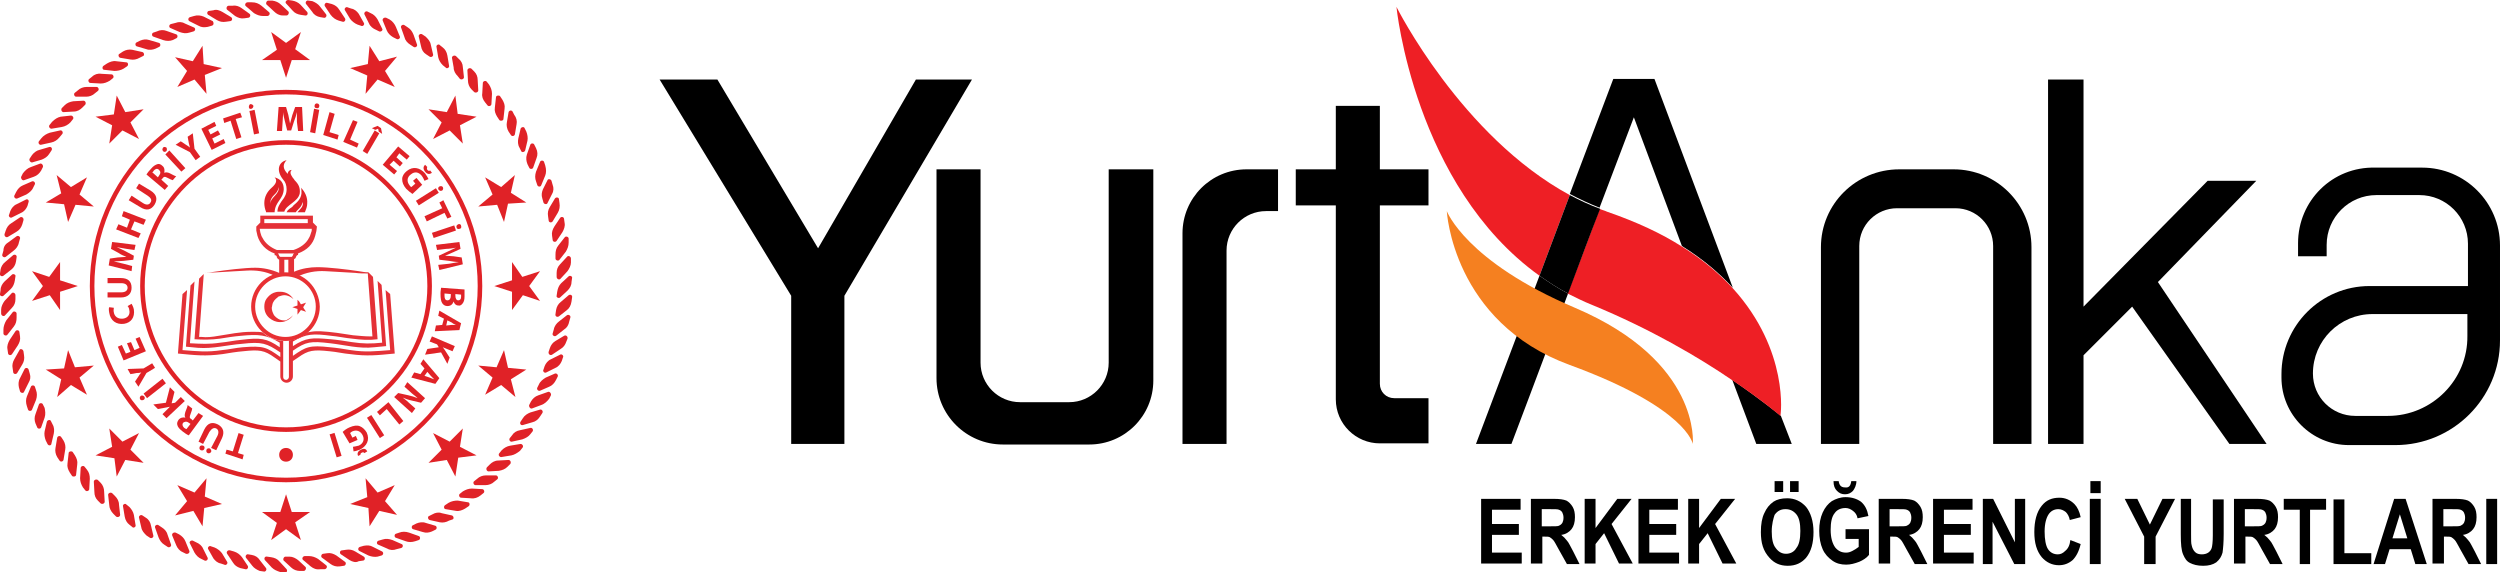 <?xml version="1.0" encoding="utf-8"?>
<!-- Generator: Adobe Illustrator 25.0.0, SVG Export Plug-In . SVG Version: 6.00 Build 0)  -->
<svg version="1.1" id="Layer_1" xmlns="http://www.w3.org/2000/svg" xmlns:xlink="http://www.w3.org/1999/xlink" x="0px" y="0px"
	 width="437px" height="100px" viewBox="0 0 437 100" style="enable-background:new 0 0 437 100;" xml:space="preserve">
<style type="text/css">
	.st0{fill:#E02227;}
	.st1{fill:#E02228;}
	.st2{fill:#E83033;}
	.st3{fill:#E43137;}
	.st4{fill:none;}
	.st5{fill:#EE1F25;}
	.st6{fill:#F58020;}
</style>
<g>
	<g>
		<path class="st0" d="M84.9,84.8h-1.8c-0.3,0-0.5-0.5-0.2-0.7l0.5-0.4c0.4-0.4,1-0.6,1.5-0.6h1.8c0.3,0,0.5,0.5,0.2,0.7l-0.5,0.4
			C86,84.6,85.4,84.8,84.9,84.8"/>
		<path class="st0" d="M87.2,82.3l-1.8,0.1c-0.3,0-0.5-0.4-0.3-0.7l0.5-0.5c0.4-0.4,0.9-0.7,1.5-0.7l1.8-0.1c0.3,0,0.5,0.4,0.3,0.7
			l-0.5,0.5C88.3,82,87.8,82.2,87.2,82.3"/>
		<path class="st0" d="M89.4,79.6l-1.8,0.3c-0.3,0-0.6-0.4-0.3-0.7l0.4-0.5c0.4-0.4,0.9-0.7,1.5-0.8l1.8-0.3c0.3,0,0.6,0.4,0.3,0.7
			l-0.4,0.5C90.4,79.2,89.9,79.5,89.4,79.6"/>
		<path class="st0" d="M91.3,76.8l-1.8,0.4c-0.3,0.1-0.6-0.3-0.4-0.6l0.4-0.5c0.3-0.5,0.8-0.8,1.4-0.9l1.8-0.4
			c0.3-0.1,0.6,0.3,0.4,0.6l-0.4,0.5C92.4,76.3,91.9,76.6,91.3,76.8"/>
		<path class="st0" d="M93.1,73.8l-1.7,0.5C91,74.4,90.8,74,91,73.7l0.4-0.6c0.3-0.5,0.8-0.8,1.3-1l1.7-0.5c0.3-0.1,0.6,0.3,0.4,0.6
			l-0.4,0.6C94.1,73.3,93.6,73.7,93.1,73.8"/>
		<path class="st0" d="M94.6,70.8L93,71.4c-0.3,0.1-0.6-0.3-0.5-0.6l0.3-0.6c0.3-0.5,0.7-0.9,1.3-1.1l1.7-0.6
			c0.3-0.1,0.6,0.3,0.5,0.6l-0.3,0.6C95.6,70.2,95.2,70.6,94.6,70.8"/>
		<path class="st0" d="M96,67.6l-1.6,0.7c-0.3,0.1-0.6-0.2-0.5-0.5l0.3-0.6c0.2-0.5,0.7-0.9,1.2-1.2l1.6-0.7
			c0.3-0.1,0.6,0.2,0.5,0.5l-0.3,0.6C96.9,67,96.5,67.4,96,67.6"/>
		<path class="st0" d="M97.1,64.3l-1.6,0.8c-0.3,0.2-0.7-0.2-0.5-0.5l0.2-0.6c0.2-0.5,0.6-1,1.1-1.2l1.6-0.8
			c0.3-0.2,0.7,0.2,0.5,0.5l-0.2,0.6C98,63.6,97.6,64.1,97.1,64.3"/>
		<path class="st0" d="M98,61L96.5,62c-0.3,0.2-0.7-0.1-0.6-0.5l0.2-0.6c0.2-0.6,0.5-1,1-1.3l1.5-0.9c0.3-0.2,0.7,0.1,0.6,0.5
			L99,59.7C98.8,60.3,98.5,60.7,98,61"/>
		<path class="st0" d="M98.6,57.6l-1.4,1.1c-0.3,0.2-0.7-0.1-0.6-0.4l0.2-0.7c0.1-0.6,0.5-1.1,0.9-1.4l1.4-1.1
			c0.3-0.2,0.7,0.1,0.6,0.4l-0.2,0.7C99.4,56.8,99.1,57.3,98.6,57.6"/>
		<path class="st0" d="M99.1,54.2l-1.4,1.1c-0.3,0.2-0.7,0-0.6-0.4l0.1-0.7c0.1-0.6,0.4-1.1,0.8-1.4l1.4-1.2c0.3-0.2,0.7,0,0.6,0.4
			l-0.1,0.7C99.8,53.4,99.5,53.9,99.1,54.2"/>
		<path class="st0" d="M99.2,50.8l-1.3,1.2c-0.2,0.2-0.7,0-0.6-0.3l0.1-0.7c0.1-0.6,0.3-1.1,0.7-1.5l1.3-1.2c0.2-0.2,0.7,0,0.6,0.3
			l-0.1,0.7C99.9,49.9,99.6,50.4,99.2,50.8"/>
		<path class="st0" d="M99.2,47.4L98,48.7c-0.2,0.3-0.7,0.1-0.7-0.3l0-0.7c0-0.6,0.2-1.1,0.6-1.5l1.2-1.3c0.2-0.3,0.7-0.1,0.7,0.3
			l0,0.7C99.8,46.4,99.5,47,99.2,47.4"/>
		<path class="st0" d="M98.9,44l-1.1,1.4c-0.2,0.3-0.7,0.1-0.7-0.2l0-0.7c0-0.6,0.1-1.1,0.5-1.6l1.1-1.4c0.2-0.3,0.7-0.1,0.7,0.2
			l0,0.7C99.4,43,99.2,43.5,98.9,44"/>
		<path class="st0" d="M98.3,40.6l-1,1.5c-0.2,0.3-0.7,0.2-0.7-0.2l-0.1-0.7c-0.1-0.6,0.1-1.1,0.4-1.6l1-1.5
			c0.2-0.3,0.7-0.2,0.7,0.2l0.1,0.7C98.8,39.5,98.6,40.1,98.3,40.6"/>
		<path class="st0" d="M97.5,37.2l-0.9,1.5c-0.2,0.3-0.7,0.2-0.7-0.2l-0.1-0.7c-0.1-0.6,0-1.1,0.3-1.6l0.9-1.5
			c0.2-0.3,0.7-0.2,0.7,0.1l0.1,0.7C97.9,36.1,97.8,36.7,97.5,37.2"/>
		<path class="st0" d="M96.5,33.9l-0.8,1.6c-0.1,0.3-0.6,0.2-0.7-0.1l-0.2-0.7c-0.2-0.6-0.1-1.1,0.1-1.6l0.8-1.6
			c0.1-0.3,0.6-0.2,0.7,0.1l0.2,0.7C96.8,32.8,96.8,33.4,96.5,33.9"/>
		<path class="st0" d="M95.3,30.7l-0.7,1.7c-0.1,0.3-0.6,0.3-0.7-0.1l-0.2-0.6c-0.2-0.5-0.2-1.1,0-1.7l0.7-1.7
			c0.1-0.3,0.6-0.3,0.7,0l0.2,0.6C95.5,29.6,95.5,30.2,95.3,30.7"/>
		<path class="st0" d="M93.8,27.6l-0.6,1.7c-0.1,0.3-0.6,0.3-0.7,0l-0.3-0.6c-0.2-0.5-0.3-1.1-0.1-1.7l0.6-1.7
			c0.1-0.3,0.6-0.3,0.7,0l0.3,0.6C94,26.5,94,27.1,93.8,27.6"/>
		<path class="st0" d="M92.2,24.6l-0.4,1.7c-0.1,0.3-0.6,0.4-0.7,0.1l-0.3-0.6c-0.3-0.5-0.3-1.1-0.2-1.6l0.4-1.7
			c0.1-0.3,0.6-0.4,0.7-0.1L92,23C92.2,23.5,92.3,24.1,92.2,24.6"/>
		<path class="st0" d="M90.3,21.7L90,23.5c-0.1,0.3-0.5,0.4-0.7,0.1L88.9,23c-0.3-0.5-0.4-1.1-0.3-1.6l0.3-1.8
			c0.1-0.3,0.5-0.4,0.7-0.1l0.3,0.6C90.3,20.6,90.4,21.2,90.3,21.7"/>
		<path class="st0" d="M88.2,19L88,20.8c0,0.3-0.5,0.4-0.7,0.2l-0.4-0.6c-0.3-0.5-0.5-1-0.4-1.6l0.2-1.8c0-0.3,0.5-0.4,0.7-0.2
			l0.4,0.6C88.1,17.9,88.3,18.4,88.2,19"/>
		<path class="st0" d="M86,16.4l-0.1,1.8c0,0.3-0.5,0.5-0.7,0.2l-0.4-0.5c-0.4-0.5-0.6-1-0.5-1.6l0.1-1.8c0-0.3,0.5-0.5,0.7-0.2
			l0.4,0.5C85.8,15.3,86,15.8,86,16.4"/>
		<path class="st0" d="M83.5,14l0.1,1.8c0,0.3-0.4,0.5-0.7,0.3l-0.5-0.5c-0.4-0.4-0.6-1-0.6-1.5l-0.1-1.8c0-0.3,0.4-0.5,0.7-0.3
			l0.5,0.5C83.3,12.9,83.5,13.4,83.5,14"/>
		<path class="st0" d="M80.9,11.7l0.2,1.8c0,0.3-0.4,0.5-0.7,0.3L80,13.3c-0.4-0.4-0.7-0.9-0.7-1.5L79,10.1c0-0.3,0.4-0.5,0.7-0.3
			l0.5,0.5C80.6,10.6,80.9,11.2,80.9,11.7"/>
		<path class="st0" d="M78.2,9.7l0.3,1.8c0.1,0.3-0.4,0.6-0.6,0.3l-0.5-0.4c-0.4-0.4-0.7-0.9-0.8-1.4l-0.3-1.8
			c-0.1-0.3,0.4-0.6,0.6-0.3l0.5,0.4C77.8,8.6,78.1,9.1,78.2,9.7"/>
		<path class="st0" d="M75.3,7.8l0.4,1.7c0.1,0.3-0.3,0.6-0.6,0.4l-0.6-0.4c-0.5-0.3-0.8-0.8-0.9-1.4l-0.4-1.7
			c-0.1-0.3,0.3-0.6,0.6-0.4l0.6,0.4C74.8,6.8,75.2,7.2,75.3,7.8"/>
		<path class="st0" d="M72.3,6.1l0.6,1.7c0.1,0.3-0.3,0.6-0.6,0.4l-0.6-0.4c-0.5-0.3-0.9-0.8-1-1.3l-0.6-1.7
			c-0.1-0.3,0.3-0.6,0.6-0.4l0.6,0.4C71.8,5.1,72.1,5.6,72.3,6.1"/>
		<path class="st0" d="M69.2,4.7l0.7,1.7C70,6.7,69.6,7,69.3,6.8l-0.6-0.3c-0.5-0.3-0.9-0.7-1.1-1.2l-0.7-1.7
			c-0.1-0.3,0.2-0.6,0.6-0.5l0.6,0.3C68.6,3.7,69,4.2,69.2,4.7"/>
		<path class="st0" d="M66,3.4l0.8,1.6c0.2,0.3-0.2,0.6-0.5,0.5l-0.6-0.3c-0.5-0.2-1-0.6-1.2-1.1l-0.8-1.6c-0.1-0.3,0.2-0.6,0.5-0.5
			l0.6,0.3C65.3,2.5,65.7,2.9,66,3.4"/>
		<path class="st0" d="M62.7,2.4L63.6,4c0.2,0.3-0.2,0.7-0.5,0.5l-0.6-0.2c-0.5-0.2-1-0.6-1.3-1l-0.9-1.5c-0.2-0.3,0.2-0.7,0.5-0.5
			l0.6,0.2C62,1.6,62.4,2,62.7,2.4"/>
		<path class="st0" d="M59.3,1.7l1,1.5c0.2,0.3-0.1,0.7-0.4,0.6l-0.7-0.2c-0.6-0.2-1-0.5-1.4-1l-1-1.5c-0.2-0.3,0.1-0.7,0.4-0.6
			L58,0.7C58.6,0.9,59,1.2,59.3,1.7"/>
		<path class="st0" d="M55.9,1.1l1.1,1.4c0.2,0.3-0.1,0.7-0.4,0.6L56,3c-0.6-0.1-1.1-0.4-1.4-0.9l-1.1-1.4c-0.2-0.3,0.1-0.7,0.4-0.6
			l0.7,0.1C55.1,0.4,55.6,0.7,55.9,1.1"/>
		<path class="st0" d="M52.5,0.8l1.2,1.3c0.2,0.3,0,0.7-0.4,0.6l-0.7-0.1c-0.6-0.1-1.1-0.3-1.5-0.8L50,0.6C49.8,0.4,50,0,50.4,0
			l0.7,0.1C51.6,0.2,52.1,0.4,52.5,0.8"/>
		<path class="st0" d="M49.1,0.8L50.4,2c0.2,0.2,0,0.7-0.3,0.7l-0.7,0c-0.6,0-1.1-0.3-1.5-0.7l-1.3-1.2c-0.2-0.2,0-0.7,0.3-0.7
			l0.7,0C48.2,0.2,48.7,0.4,49.1,0.8"/>
		<path class="st0" d="M45.7,1L47,2.1c0.3,0.2,0.1,0.7-0.3,0.7l-0.7,0c-0.6,0-1.1-0.2-1.6-0.5l-1.4-1.2c-0.3-0.2-0.1-0.7,0.3-0.7
			l0.7,0C44.7,0.4,45.2,0.6,45.7,1"/>
		<path class="st0" d="M42.2,1.4l1.4,1c0.3,0.2,0.1,0.7-0.2,0.7l-0.7,0.1c-0.6,0.1-1.1-0.1-1.6-0.4l-1.4-1.1C39.5,1.5,39.6,1,40,1
			L40.7,1C41.2,0.9,41.8,1.1,42.2,1.4"/>
		<path class="st0" d="M38.9,2.1L40.4,3c0.3,0.2,0.2,0.7-0.2,0.7l-0.7,0.1c-0.6,0.1-1.1,0-1.6-0.3l-1.5-0.9
			c-0.3-0.2-0.2-0.7,0.2-0.7l0.7-0.1C37.8,1.6,38.4,1.8,38.9,2.1"/>
		<path class="st0" d="M35.6,2.9l1.6,0.8C37.4,4,37.4,4.4,37,4.5l-0.7,0.2c-0.6,0.1-1.1,0.1-1.6-0.2l-1.6-0.8
			c-0.3-0.2-0.2-0.6,0.1-0.7l0.7-0.2C34.5,2.6,35.1,2.7,35.6,2.9"/>
		<path class="st0" d="M32.3,4.1l1.6,0.7c0.3,0.1,0.3,0.6-0.1,0.7l-0.7,0.2c-0.6,0.2-1.1,0.1-1.7-0.1l-1.6-0.7
			c-0.3-0.1-0.3-0.6,0.1-0.7L30.7,4C31.2,3.8,31.8,3.8,32.3,4.1"/>
		<path class="st0" d="M29.1,5.4L30.8,6c0.3,0.1,0.3,0.6,0,0.7L30.2,7c-0.5,0.2-1.1,0.2-1.7,0l-1.7-0.6c-0.3-0.1-0.3-0.6,0-0.7
			l0.6-0.2C28,5.2,28.6,5.2,29.1,5.4"/>
		<path class="st0" d="M26.1,7l1.7,0.5c0.3,0.1,0.3,0.6,0,0.7l-0.6,0.3c-0.5,0.2-1.1,0.3-1.6,0.1l-1.7-0.5c-0.3-0.1-0.3-0.6,0-0.7
			l0.6-0.3C25,6.9,25.5,6.8,26.1,7"/>
		<path class="st0" d="M23.1,8.7l1.8,0.4c0.3,0.1,0.4,0.6,0.1,0.7l-0.6,0.3c-0.5,0.3-1.1,0.4-1.6,0.3L21,10.1
			c-0.3-0.1-0.4-0.6-0.1-0.7L21.5,9C22,8.7,22.6,8.6,23.1,8.7"/>
		<path class="st0" d="M20.3,10.7l1.8,0.2c0.3,0,0.4,0.5,0.1,0.7l-0.6,0.4c-0.5,0.3-1.1,0.4-1.6,0.4l-1.8-0.2
			c-0.3,0-0.4-0.5-0.1-0.7l0.6-0.4C19.2,10.8,19.8,10.6,20.3,10.7"/>
		<path class="st0" d="M17.7,12.9l1.8,0.1c0.3,0,0.5,0.5,0.2,0.7l-0.5,0.4c-0.5,0.3-1,0.5-1.6,0.5l-1.8-0.1c-0.3,0-0.5-0.5-0.2-0.7
			l0.5-0.4C16.5,13,17.1,12.8,17.7,12.9"/>
		<path class="st0" d="M15.1,15.2h1.8c0.3,0,0.5,0.5,0.2,0.7l-0.5,0.4c-0.4,0.4-1,0.6-1.5,0.6h-1.8c-0.3,0-0.5-0.5-0.2-0.7l0.5-0.4
			C14,15.4,14.6,15.2,15.1,15.2"/>
		<path class="st0" d="M12.8,17.7l1.8-0.1c0.3,0,0.5,0.4,0.3,0.7l-0.5,0.5c-0.4,0.4-0.9,0.7-1.5,0.7l-1.8,0.1
			c-0.3,0-0.5-0.4-0.3-0.7l0.5-0.5C11.7,18,12.2,17.8,12.8,17.7"/>
		<path class="st0" d="M10.6,20.4l1.8-0.2c0.3,0,0.6,0.4,0.3,0.7l-0.4,0.5c-0.4,0.4-0.9,0.7-1.5,0.8l-1.8,0.3
			c-0.3,0-0.6-0.4-0.3-0.7l0.4-0.5C9.6,20.8,10.1,20.5,10.6,20.4"/>
		<path class="st0" d="M8.7,23.2l1.8-0.4c0.3-0.1,0.6,0.3,0.4,0.6L10.4,24C10,24.5,9.5,24.8,9,24.9l-1.8,0.4
			c-0.3,0.1-0.6-0.3-0.4-0.6l0.4-0.5C7.6,23.7,8.1,23.4,8.7,23.2"/>
		<path class="st0" d="M6.9,26.2l1.7-0.5C9,25.6,9.2,26,9,26.3l-0.4,0.6c-0.3,0.5-0.8,0.8-1.3,1l-1.7,0.5C5.3,28.4,5,28,5.2,27.7
			l0.4-0.6C5.9,26.7,6.4,26.3,6.9,26.2"/>
		<path class="st0" d="M5.4,29.2L7,28.6c0.3-0.1,0.6,0.3,0.5,0.6l-0.3,0.6c-0.3,0.5-0.7,0.9-1.3,1.1l-1.7,0.6
			c-0.3,0.1-0.6-0.3-0.5-0.6l0.3-0.6C4.4,29.8,4.8,29.4,5.4,29.2"/>
		<path class="st0" d="M4,32.4l1.6-0.7c0.3-0.1,0.6,0.2,0.5,0.5l-0.3,0.6c-0.2,0.5-0.7,0.9-1.2,1.2L3,34.7c-0.3,0.1-0.6-0.2-0.5-0.5
			l0.3-0.6C3.1,33,3.5,32.6,4,32.4"/>
		<path class="st0" d="M2.9,35.7l1.6-0.8C4.8,34.7,5.1,35,5,35.3L4.8,36c-0.2,0.5-0.6,1-1.1,1.2L2.1,38c-0.3,0.2-0.7-0.2-0.5-0.5
			l0.2-0.6C2,36.4,2.4,35.9,2.9,35.7"/>
		<path class="st0" d="M2,39L3.5,38c0.3-0.2,0.7,0.1,0.6,0.5l-0.2,0.7c-0.2,0.6-0.5,1-1,1.3l-1.5,0.9c-0.3,0.2-0.7-0.1-0.6-0.5
			L1,40.3C1.2,39.7,1.5,39.3,2,39"/>
		<path class="st0" d="M1.4,42.4l1.5-1.1c0.3-0.2,0.7,0.1,0.6,0.4l-0.2,0.7c-0.1,0.6-0.5,1.1-0.9,1.4l-1.4,1.1
			c-0.3,0.2-0.7-0.1-0.6-0.4l0.2-0.7C0.6,43.2,0.9,42.7,1.4,42.4"/>
		<path class="st0" d="M0.9,45.8l1.4-1.2c0.3-0.2,0.7,0,0.6,0.4l-0.1,0.7c-0.1,0.6-0.4,1.1-0.8,1.4l-1.4,1.1c-0.3,0.2-0.7,0-0.6-0.4
			l0.1-0.7C0.2,46.6,0.5,46.1,0.9,45.8"/>
		<path class="st0" d="M0.8,49.2l1.3-1.2c0.2-0.2,0.7,0,0.6,0.3L2.6,49c-0.1,0.6-0.3,1.1-0.7,1.5l-1.3,1.2c-0.2,0.2-0.7,0-0.6-0.3
			l0.1-0.7C0.1,50.1,0.4,49.6,0.8,49.2"/>
		<path class="st0" d="M0.8,52.6L2,51.3c0.2-0.3,0.7-0.1,0.7,0.3l0,0.7c0,0.6-0.2,1.1-0.6,1.5l-1.2,1.3c-0.2,0.3-0.7,0.1-0.7-0.3
			l0-0.7C0.2,53.6,0.5,53,0.8,52.6"/>
		<path class="st0" d="M1.1,56l1.1-1.4c0.2-0.3,0.7-0.1,0.7,0.2l0,0.7c0,0.6-0.1,1.1-0.5,1.6l-1.1,1.4c-0.2,0.3-0.7,0.1-0.7-0.2
			l0-0.7C0.6,57.1,0.8,56.5,1.1,56"/>
		<path class="st0" d="M1.7,59.4l1-1.5c0.2-0.3,0.7-0.2,0.7,0.2l0.1,0.7c0.1,0.6-0.1,1.1-0.4,1.6l-1,1.5c-0.2,0.3-0.7,0.2-0.7-0.2
			l-0.1-0.7C1.2,60.5,1.4,59.9,1.7,59.4"/>
		<path class="st0" d="M2.5,62.8l0.9-1.6C3.5,60.9,4,61,4.1,61.4l0.1,0.7c0.1,0.6,0,1.1-0.3,1.6L3,65.2c-0.2,0.3-0.7,0.2-0.7-0.2
			l-0.1-0.7C2.1,63.9,2.2,63.3,2.5,62.8"/>
		<path class="st0" d="M3.5,66.1l0.8-1.6c0.2-0.3,0.6-0.2,0.7,0.1l0.2,0.7c0.2,0.6,0.1,1.1-0.2,1.6l-0.8,1.6
			c-0.1,0.3-0.6,0.2-0.7-0.1l-0.2-0.7C3.2,67.2,3.2,66.6,3.5,66.1"/>
		<path class="st0" d="M4.7,69.3l0.7-1.7c0.1-0.3,0.6-0.3,0.7,0l0.2,0.6c0.2,0.5,0.2,1.1,0,1.7l-0.7,1.7c-0.1,0.3-0.6,0.3-0.7,0
			l-0.2-0.6C4.5,70.4,4.5,69.8,4.7,69.3"/>
		<path class="st0" d="M6.2,72.4l0.6-1.7c0.1-0.3,0.6-0.3,0.7,0l0.3,0.6C7.9,71.8,8,72.4,7.8,73l-0.6,1.7c-0.1,0.3-0.6,0.3-0.7,0
			L6.2,74C6,73.5,6,72.9,6.2,72.4"/>
		<path class="st0" d="M7.8,75.4l0.4-1.7c0.1-0.3,0.6-0.4,0.7-0.1l0.3,0.6c0.3,0.5,0.3,1.1,0.2,1.6l-0.4,1.7C9,77.9,8.5,78,8.3,77.6
			L8,77C7.8,76.5,7.7,75.9,7.8,75.4"/>
		<path class="st0" d="M9.7,78.3l0.3-1.8c0.1-0.3,0.5-0.4,0.7-0.1l0.4,0.6c0.3,0.5,0.4,1.1,0.3,1.6l-0.3,1.8
			c-0.1,0.3-0.5,0.4-0.7,0.1L10,79.9C9.7,79.4,9.6,78.8,9.7,78.3"/>
		<path class="st0" d="M11.8,81l0.2-1.8c0-0.3,0.5-0.4,0.7-0.2l0.4,0.6c0.3,0.5,0.5,1,0.4,1.6L13.3,83c0,0.3-0.5,0.4-0.7,0.2
			l-0.4-0.6C11.9,82.1,11.7,81.6,11.8,81"/>
		<path class="st0" d="M14,83.6l0.1-1.8c0-0.3,0.5-0.5,0.7-0.2l0.4,0.5c0.4,0.5,0.5,1,0.5,1.6l-0.1,1.8c0,0.3-0.5,0.5-0.7,0.2
			l-0.4-0.5C14.2,84.7,14,84.2,14,83.6"/>
		<path class="st0" d="M16.5,86l-0.1-1.8c0-0.3,0.4-0.5,0.7-0.3l0.5,0.5c0.4,0.4,0.6,1,0.6,1.5l0.1,1.8c0,0.3-0.4,0.5-0.7,0.3
			l-0.5-0.5C16.7,87.1,16.5,86.6,16.5,86"/>
		<path class="st0" d="M19.1,88.3l-0.2-1.8c0-0.3,0.4-0.5,0.7-0.3l0.5,0.5c0.4,0.4,0.7,0.9,0.7,1.5l0.2,1.8c0,0.3-0.4,0.5-0.7,0.3
			l-0.5-0.5C19.4,89.4,19.1,88.8,19.1,88.3"/>
		<path class="st0" d="M21.8,90.3l-0.3-1.8c-0.1-0.3,0.4-0.6,0.6-0.3l0.5,0.4c0.4,0.4,0.7,0.9,0.8,1.4l0.3,1.8
			c0.1,0.3-0.4,0.6-0.6,0.3l-0.5-0.4C22.2,91.4,21.9,90.9,21.8,90.3"/>
		<path class="st0" d="M24.7,92.2l-0.4-1.7c-0.1-0.3,0.3-0.6,0.6-0.4l0.6,0.4c0.5,0.3,0.8,0.8,0.9,1.4l0.4,1.7
			c0.1,0.3-0.3,0.6-0.6,0.4l-0.6-0.4C25.2,93.2,24.8,92.8,24.7,92.2"/>
		<path class="st0" d="M27.7,93.9l-0.6-1.7c-0.1-0.3,0.3-0.6,0.6-0.4l0.6,0.4c0.5,0.3,0.9,0.8,1,1.3l0.6,1.7
			c0.1,0.3-0.3,0.6-0.6,0.4l-0.6-0.4C28.2,94.9,27.9,94.4,27.7,93.9"/>
		<path class="st0" d="M30.8,95.3l-0.7-1.7c-0.1-0.3,0.2-0.6,0.6-0.5l0.6,0.3c0.5,0.3,0.9,0.7,1.1,1.2l0.7,1.7
			c0.1,0.3-0.2,0.6-0.6,0.5l-0.6-0.3C31.4,96.3,31,95.8,30.8,95.3"/>
		<path class="st0" d="M34,96.6l-0.8-1.6c-0.2-0.3,0.2-0.6,0.5-0.5l0.6,0.3c0.5,0.2,1,0.6,1.2,1.1l0.8,1.6c0.1,0.3-0.2,0.6-0.5,0.5
			l-0.6-0.3C34.7,97.5,34.3,97.1,34,96.6"/>
		<path class="st0" d="M37.3,97.6L36.4,96c-0.2-0.3,0.2-0.7,0.5-0.5l0.6,0.2c0.5,0.2,1,0.6,1.3,1l0.9,1.5c0.2,0.3-0.2,0.7-0.5,0.5
			l-0.6-0.2C38,98.4,37.6,98,37.3,97.6"/>
		<path class="st0" d="M40.7,98.3l-1-1.5c-0.2-0.3,0.1-0.7,0.5-0.6l0.7,0.2c0.6,0.2,1,0.5,1.4,1l1,1.5c0.2,0.3-0.1,0.7-0.4,0.6
			L42,99.3C41.4,99.1,41,98.8,40.7,98.3"/>
		<path class="st0" d="M44.1,98.9L43,97.5c-0.2-0.3,0.1-0.7,0.4-0.6L44,97c0.6,0.1,1.1,0.4,1.4,0.9l1.1,1.4c0.2,0.3-0.1,0.7-0.4,0.6
			l-0.7-0.1C44.9,99.6,44.4,99.3,44.1,98.9"/>
		<path class="st0" d="M47.5,99.2l-1.2-1.3c-0.2-0.3,0-0.7,0.4-0.6l0.7,0.1c0.6,0.1,1.1,0.3,1.5,0.8l1.2,1.3c0.2,0.3,0,0.7-0.4,0.6
			l-0.7-0.1C48.4,99.8,47.9,99.6,47.5,99.2"/>
		<path class="st0" d="M50.9,99.2L49.6,98c-0.2-0.2,0-0.7,0.3-0.7l0.7,0c0.6,0,1.1,0.3,1.5,0.6l1.3,1.2c0.2,0.2,0,0.7-0.3,0.7
			l-0.7,0C51.9,99.8,51.3,99.6,50.9,99.2"/>
		<path class="st0" d="M54.3,99L53,97.9c-0.3-0.2-0.1-0.7,0.3-0.7l0.7,0c0.6,0,1.1,0.2,1.6,0.5l1.4,1.1c0.3,0.2,0.1,0.7-0.3,0.7
			l-0.7,0C55.3,99.6,54.8,99.4,54.3,99"/>
		<path class="st0" d="M57.8,98.6l-1.5-1.1c-0.3-0.2-0.1-0.7,0.2-0.7l0.7-0.1c0.6-0.1,1.1,0.1,1.6,0.4l1.5,1.1
			c0.3,0.2,0.1,0.7-0.2,0.7L59.4,99C58.8,99.1,58.2,98.9,57.8,98.6"/>
		<path class="st0" d="M61.1,97.9l-1.5-1c-0.3-0.2-0.2-0.7,0.2-0.7l0.7-0.1c0.6-0.1,1.1,0,1.6,0.3l1.5,0.9c0.3,0.2,0.2,0.7-0.2,0.7
			l-0.7,0.1C62.2,98.4,61.6,98.2,61.1,97.9"/>
		<path class="st0" d="M64.4,97.1l-1.6-0.8c-0.3-0.2-0.2-0.6,0.1-0.7l0.7-0.2c0.6-0.1,1.1-0.1,1.6,0.2l1.6,0.8
			c0.3,0.2,0.2,0.6-0.1,0.7l-0.7,0.2C65.5,97.4,64.9,97.3,64.4,97.1"/>
		<path class="st0" d="M67.7,95.9l-1.6-0.7c-0.3-0.1-0.3-0.6,0.1-0.7l0.7-0.2c0.6-0.2,1.1-0.1,1.7,0.1l1.6,0.7
			c0.3,0.1,0.3,0.6-0.1,0.7L69.3,96C68.8,96.2,68.2,96.2,67.7,95.9"/>
		<path class="st0" d="M70.9,94.6L69.2,94c-0.3-0.1-0.3-0.6,0-0.7l0.6-0.2c0.5-0.2,1.1-0.2,1.7,0l1.7,0.6c0.3,0.1,0.3,0.6,0,0.7
			l-0.6,0.2C72,94.8,71.4,94.8,70.9,94.6"/>
		<path class="st0" d="M73.9,93l-1.7-0.5c-0.3-0.1-0.3-0.6,0-0.7l0.6-0.3c0.5-0.2,1.1-0.3,1.6-0.1l1.7,0.5c0.3,0.1,0.3,0.6,0,0.7
			l-0.6,0.3C75,93.1,74.5,93.2,73.9,93"/>
		<path class="st0" d="M76.9,91.3l-1.8-0.4c-0.3-0.1-0.4-0.6-0.1-0.7l0.6-0.3c0.5-0.3,1.1-0.4,1.6-0.2l1.8,0.4
			c0.3,0.1,0.4,0.6,0.1,0.7L78.5,91C78,91.3,77.4,91.4,76.9,91.3"/>
		<path class="st0" d="M79.7,89.3L77.9,89c-0.3,0-0.4-0.5-0.1-0.7l0.6-0.4c0.5-0.3,1.1-0.4,1.6-0.4l1.8,0.3c0.3,0,0.4,0.5,0.1,0.7
			l-0.6,0.4C80.8,89.2,80.2,89.4,79.7,89.3"/>
		<path class="st0" d="M82.3,87.1L80.6,87c-0.3,0-0.5-0.5-0.2-0.7l0.5-0.4c0.5-0.3,1-0.5,1.6-0.5l1.8,0.1c0.3,0,0.5,0.5,0.2,0.7
			l-0.5,0.4C83.5,87,82.9,87.2,82.3,87.1"/>
		<polygon class="st0" points="45.8,10.5 48.4,8.7 47.4,5.6 50,7.5 52.6,5.6 51.6,8.6 54.2,10.5 51,10.5 50,13.6 49,10.5 		"/>
		<polygon class="st0" points="31,15.2 32.7,12.4 30.6,10 33.7,10.7 35.4,8 35.6,11.2 38.8,11.9 35.8,13.1 36.1,16.4 34,13.9 		"/>
		<polygon class="st0" points="19.1,25.1 19.6,21.9 16.7,20.4 19.9,20 20.4,16.7 21.9,19.6 25.1,19.1 22.8,21.4 24.3,24.3 
			21.4,22.8 		"/>
		<polygon class="st0" points="11.9,38.8 11.2,35.7 8,35.4 10.7,33.8 9.9,30.6 12.4,32.7 15.2,31 13.9,34 16.4,36.1 13.2,35.8 		"/>
		<polygon class="st0" points="10.5,54.2 8.7,51.6 5.6,52.6 7.5,50 5.6,47.4 8.6,48.4 10.5,45.8 10.5,49 13.6,50 10.5,51 		"/>
		<polygon class="st0" points="15.2,69 12.4,67.3 10,69.4 10.7,66.3 8,64.6 11.2,64.4 11.9,61.2 13.1,64.2 16.4,63.9 13.9,66 		"/>
		<polygon class="st0" points="25.1,80.9 21.9,80.4 20.4,83.3 20,80.1 16.7,79.6 19.6,78.1 19.1,74.9 21.4,77.2 24.3,75.7 
			22.8,78.6 		"/>
		<polygon class="st0" points="38.8,88.1 35.7,88.8 35.4,92 33.8,89.3 30.6,90.1 32.7,87.6 31,84.8 34,86.1 36.1,83.6 35.8,86.8 		
			"/>
		<polygon class="st0" points="54.2,89.5 51.6,91.3 52.6,94.4 50,92.5 47.4,94.4 48.4,91.4 45.8,89.5 49,89.5 50,86.4 51,89.5 		"/>
		<polygon class="st0" points="69,84.8 67.3,87.6 69.4,90 66.3,89.3 64.6,92 64.4,88.8 61.2,88.1 64.2,86.9 63.9,83.6 66,86.1 		"/>
		<polygon class="st0" points="80.9,74.9 80.4,78.1 83.3,79.6 80.1,80 79.6,83.3 78.1,80.4 74.9,80.9 77.2,78.6 75.7,75.7 
			78.6,77.2 		"/>
		<polygon class="st0" points="88.1,61.2 88.8,64.3 92,64.6 89.3,66.3 90.1,69.4 87.6,67.3 84.8,69 86.1,66 83.6,63.9 86.8,64.2 		
			"/>
		<polygon class="st0" points="89.5,45.8 91.3,48.4 94.4,47.4 92.5,50 94.4,52.6 91.4,51.6 89.5,54.2 89.5,51 86.4,50 89.5,49 		"/>
		<polygon class="st0" points="84.8,31 87.6,32.7 90,30.6 89.3,33.7 92,35.4 88.8,35.6 88.1,38.8 86.9,35.8 83.6,36.1 86.1,34 		"/>
		<polygon class="st0" points="74.9,19.1 78.1,19.6 79.6,16.7 80,19.9 83.3,20.4 80.4,21.9 80.9,25.1 78.6,22.8 75.7,24.3 
			77.2,21.4 		"/>
		<polygon class="st0" points="61.2,11.9 64.3,11.2 64.6,8 66.3,10.7 69.4,9.9 67.3,12.4 69,15.2 66,13.9 63.9,16.4 64.2,13.2 		"/>
		<path class="st0" d="M50,25.3c-13.6,0-24.7,11.1-24.7,24.7c0,13.6,11.1,24.7,24.7,24.7c13.6,0,24.7-11.1,24.7-24.7
			C74.7,36.4,63.6,25.3,50,25.3 M50,75.5C36,75.5,24.5,64,24.5,50C24.5,36,36,24.5,50,24.5C64,24.5,75.5,36,75.5,50
			C75.5,64,64,75.5,50,75.5"/>
		<path class="st0" d="M50,16.5c-18.5,0-33.5,15-33.5,33.5c0,18.5,15,33.5,33.5,33.5s33.5-15,33.5-33.5C83.5,31.5,68.5,16.5,50,16.5
			 M50,84.3c-18.9,0-34.3-15.4-34.3-34.3c0-18.9,15.4-34.3,34.3-34.3c18.9,0,34.3,15.4,34.3,34.3C84.3,68.9,68.9,84.3,50,84.3"/>
		<polygon class="st0" points="41.6,79.2 42.6,79.5 42.4,80.3 39.4,79.3 39.6,78.6 40.7,78.9 41.7,75.7 42.6,76 		"/>
		<path class="st0" d="M36.9,79c-0.1,0.2-0.4,0.3-0.6,0.2c-0.2-0.1-0.3-0.3-0.2-0.6c0.1-0.2,0.3-0.3,0.6-0.2
			C36.9,78.6,37,78.8,36.9,79 M35.7,78.5c-0.1,0.2-0.3,0.3-0.6,0.2c-0.2-0.1-0.3-0.3-0.2-0.6c0.1-0.2,0.3-0.3,0.6-0.2
			C35.8,78,35.8,78.3,35.7,78.5 M36.9,78.3l1.1-2.1c0.3-0.6,0.2-1.1-0.2-1.3c-0.4-0.2-0.8,0-1.2,0.6l-1.1,2.1l-0.8-0.4l1-2.1
			c0.6-1.2,1.4-1.4,2.4-0.9c0.9,0.5,1.2,1.3,0.7,2.4l-1,2.1L36.9,78.3z"/>
		<path class="st0" d="M33.3,74.1L33,73.9c-0.4-0.3-0.7-0.2-1,0c-0.2,0.3-0.1,0.6,0.2,0.9c0.2,0.1,0.3,0.2,0.4,0.2L33.3,74.1z
			 M33,76.1c-0.3-0.1-0.7-0.4-1.1-0.7c-0.5-0.4-0.8-0.7-0.9-1.1c-0.1-0.3,0-0.6,0.2-0.9c0.3-0.4,0.8-0.5,1.2-0.4l0,0
			c-0.2-0.3-0.1-0.6,0-1c0.2-0.5,0.4-1,0.4-1.2l0.8,0.6c0,0.1-0.1,0.5-0.3,1c-0.2,0.5-0.2,0.7,0.2,0.9l0.2,0.2l1-1.3l0.8,0.5
			L33,76.1z"/>
		<path class="st0" d="M29.1,73.1l-0.7-0.7l1.3-1.3l0,0c-0.2,0-0.4,0.1-0.5,0.1l-1.6,0.3l-0.8-0.8l2.2-0.3l0.7-2.7l0.8,0.8l-0.5,2
			l0.6-0.1l1-1l0.7,0.7L29.1,73.1z"/>
		<path class="st0" d="M25.1,68.8l3.3-2.6L29,67l-3.3,2.6L25.1,68.8z M25.1,69.9c-0.2,0.1-0.5,0.1-0.6-0.1c-0.1-0.2-0.1-0.4,0.1-0.6
			c0.2-0.1,0.4-0.1,0.6,0.1C25.4,69.5,25.3,69.8,25.1,69.9"/>
		<path class="st0" d="M27.1,64.3l-1.5,0.9l-1.4,2.4l-0.6-0.9l0.6-0.9c0.2-0.3,0.3-0.5,0.5-0.7l0,0c-0.3,0.1-0.5,0.1-0.8,0.1
			l-1.1,0.2l-0.5-0.9l2.8-0.1l1.5-0.9L27.1,64.3z"/>
		<polygon class="st0" points="22.9,59.8 23.5,61.2 24.4,60.8 23.7,59.2 24.4,58.9 25.5,61.4 21.6,63 20.6,60.6 21.3,60.3 22,61.8 
			22.8,61.5 22.2,60 		"/>
		<path class="st0" d="M23,53.1c0.1,0.2,0.3,0.5,0.4,1c0.2,1.4-0.5,2.3-1.7,2.5c-1.4,0.2-2.4-0.6-2.6-1.9c-0.1-0.5-0.1-0.9,0-1
			l0.8,0.1c0,0.2-0.1,0.5,0,0.8c0.1,0.7,0.7,1.2,1.6,1.1c0.8-0.1,1.3-0.7,1.1-1.5c0-0.3-0.2-0.6-0.3-0.7L23,53.1z"/>
		<path class="st0" d="M18.8,51.1l2.4,0c0.7,0,1.1-0.3,1.1-0.8c0-0.5-0.4-0.8-1.1-0.8l-2.4,0l0-0.9l2.3,0c1.3,0,1.9,0.6,1.9,1.7
			c0,1-0.6,1.7-1.9,1.7l-2.3,0L18.8,51.1z"/>
		<path class="st0" d="M22.1,43.5c-0.5-0.1-1.1-0.2-1.7-0.3l0,0c0.5,0.2,1.1,0.5,1.5,0.7l1.5,0.8l-0.1,0.7l-1.7,0.2
			c-0.5,0-1.1,0.1-1.7,0.1l0,0c0.5,0.1,1.2,0.3,1.7,0.4l1.5,0.4L23,47.4l-4-1l0.2-1.2l1.4-0.2c0.5,0,1-0.1,1.5-0.1l0,0
			c-0.5-0.2-1-0.4-1.4-0.7l-1.3-0.7l0.2-1.2l4.1,0.5l-0.2,0.9L22.1,43.5z"/>
		<polygon class="st0" points="20.7,39.2 22.2,39.8 22.7,38.4 21.3,37.8 21.6,36.9 25.5,38.4 25.1,39.3 23.5,38.7 22.9,40.1 
			24.6,40.8 24.2,41.6 20.3,40.1 		"/>
		<path class="st0" d="M23,34.2l2,1.3c0.6,0.4,1.1,0.3,1.3-0.1c0.3-0.4,0.1-0.8-0.5-1.2l-2-1.3l0.5-0.8l2,1.2
			c1.1,0.7,1.3,1.5,0.7,2.5c-0.6,0.9-1.4,1.1-2.5,0.4l-2-1.2L23,34.2z"/>
		<path class="st0" d="M27.6,31l0.2-0.3c0.3-0.4,0.3-0.7,0-1c-0.3-0.3-0.6-0.2-0.9,0.1c-0.1,0.2-0.2,0.3-0.3,0.3L27.6,31z
			 M25.6,30.5c0.2-0.3,0.4-0.6,0.8-1c0.4-0.5,0.8-0.7,1.1-0.8c0.3-0.1,0.6,0,0.9,0.3c0.4,0.3,0.4,0.9,0.3,1.2l0,0
			c0.3-0.1,0.6-0.1,1,0.1c0.4,0.2,0.9,0.5,1.1,0.5l-0.6,0.7c-0.1,0-0.5-0.2-0.9-0.4c-0.5-0.3-0.7-0.2-0.9,0.1l-0.2,0.2l1.2,1.1
			l-0.6,0.7L25.6,30.5z"/>
		<path class="st0" d="M29.6,26.3l2.8,3.1l-0.7,0.6L28.9,27L29.6,26.3z M28.5,26.4c-0.2-0.2-0.1-0.4,0-0.6c0.2-0.2,0.4-0.1,0.6,0
			c0.1,0.2,0.1,0.4,0,0.6C28.9,26.6,28.6,26.6,28.5,26.4"/>
		<path class="st0" d="M34.2,28l-1-1.4l-2.5-1.3l0.9-0.6l0.9,0.6c0.3,0.2,0.5,0.3,0.7,0.5l0,0c-0.1-0.3-0.1-0.5-0.2-0.8l-0.2-1.1
			l0.9-0.6L34,26l1,1.4L34.2,28z"/>
		<polygon class="st0" points="38.5,23.5 37.1,24.2 37.5,25.1 39.1,24.3 39.4,25 37,26.2 35.2,22.5 37.5,21.3 37.8,22 36.4,22.7 
			36.8,23.5 38.1,22.8 		"/>
		<polygon class="st0" points="40.3,21.1 39.2,21.5 39,20.7 42,19.7 42.3,20.5 41.2,20.8 42.2,24 41.3,24.3 		"/>
		<path class="st0" d="M44.5,19.2l0.8,4.1l-0.9,0.2l-0.8-4.1L44.5,19.2z M43.5,18.7c0-0.2,0.1-0.5,0.3-0.5c0.2,0,0.4,0.1,0.5,0.3
			c0,0.2-0.1,0.4-0.3,0.5C43.7,19.1,43.5,19,43.5,18.7"/>
		<path class="st0" d="M51.9,21.3c0-0.5,0-1.1,0-1.7h0c-0.1,0.5-0.3,1.1-0.5,1.6l-0.5,1.6l-0.7,0l-0.4-1.6c-0.1-0.5-0.3-1.1-0.3-1.6
			l0,0c0,0.6-0.1,1.2-0.1,1.7l-0.1,1.6l-0.9,0l0.3-4.2l1.3,0l0.4,1.4c0.1,0.5,0.2,1,0.3,1.5l0,0c0.1-0.5,0.3-1,0.4-1.5l0.5-1.4
			l1.2,0l0.2,4.2l-0.9,0L51.9,21.3z"/>
		<path class="st0" d="M55,18.4c0-0.2,0.3-0.4,0.5-0.3c0.2,0,0.4,0.3,0.3,0.5c0,0.2-0.2,0.4-0.5,0.3C55.1,18.9,54.9,18.7,55,18.4
			 M55.8,19.2l-0.7,4.1l-0.9-0.2l0.7-4.1L55.8,19.2z"/>
		<polygon class="st0" points="57.6,19.6 58.5,19.9 57.6,23.1 59.2,23.6 59,24.4 56.5,23.6 		"/>
		<polygon class="st0" points="61.7,21 62.5,21.3 61.2,24.4 62.7,25.1 62.4,25.8 60,24.8 		"/>
		<path class="st0" d="M66.6,22.4l0.2,1L66.2,23l-0.1-0.5l0,0l-0.5,0.2l-0.6-0.3L66,22L66.6,22.4z M66.3,23.3l-2.1,3.6l-0.8-0.5
			l2.1-3.6L66.3,23.3z"/>
		<polygon class="st0" points="69.9,29.1 68.8,28.1 68.1,28.8 69.4,29.9 68.9,30.5 66.9,28.8 69.6,25.6 71.6,27.3 71.1,27.9 
			69.8,26.8 69.3,27.5 70.4,28.5 		"/>
		<path class="st0" d="M74.7,29.2c-0.1,0.1-0.1,0.3,0,0.5c0.2,0.2,0.3,0.2,0.5,0.1l0.3,0.4c-0.4,0.3-0.8,0.3-1.2-0.2
			c-0.4-0.5-0.3-0.9,0-1.2L74.7,29.2z M72.1,33.9c-0.3-0.2-0.7-0.5-1.1-0.9c-0.5-0.6-0.7-1.1-0.7-1.7c0-0.5,0.3-1,0.8-1.4
			c1.1-0.9,2.3-0.6,3.2,0.4c0.3,0.4,0.5,0.8,0.6,1l-0.7,0.3c-0.1-0.2-0.2-0.5-0.5-0.9c-0.5-0.6-1.2-0.8-1.9-0.2
			c-0.7,0.5-0.7,1.3-0.2,1.9c0.1,0.2,0.3,0.3,0.3,0.3l0.7-0.6l-0.4-0.5l0.6-0.5l1,1.2L72.1,33.9z"/>
		<path class="st0" d="M76.8,32.6c0.2-0.1,0.5-0.1,0.6,0.1c0.1,0.2,0.1,0.4-0.1,0.6c-0.2,0.1-0.4,0.1-0.6-0.1
			C76.5,33,76.6,32.7,76.8,32.6 M76.7,33.7l-3.5,2.2l-0.5-0.8l3.5-2.2L76.7,33.7z"/>
		<polygon class="st0" points="77.3,36.4 76.8,35.4 77.5,35 78.9,37.9 78.2,38.2 77.7,37.2 74.6,38.7 74.2,37.8 		"/>
		<path class="st0" d="M80.1,39.2c0.2-0.1,0.5,0,0.5,0.3c0.1,0.2,0,0.5-0.3,0.5c-0.2,0.1-0.5,0-0.5-0.3
			C79.7,39.5,79.9,39.3,80.1,39.2 M79.7,40.3l-3.9,1.3l-0.3-0.9l3.9-1.3L79.7,40.3z"/>
		<path class="st0" d="M78.5,46.1c0.5-0.1,1.1-0.2,1.7-0.3l0,0c-0.5,0-1.2-0.1-1.7-0.2l-1.7-0.2l-0.1-0.7l1.5-0.7
			c0.5-0.2,1-0.5,1.5-0.7l0,0c-0.6,0.1-1.2,0.2-1.7,0.2l-1.6,0.2l-0.2-0.9l4.1-0.5l0.2,1.2l-1.3,0.6c-0.5,0.2-0.9,0.4-1.4,0.6l0,0
			c0.5,0,1.1,0.1,1.5,0.1l1.4,0.2l0.2,1.2l-4.1,1l-0.2-0.9L78.5,46.1z"/>
		<path class="st0" d="M79.6,51.4l0,0.3c0,0.5,0.2,0.8,0.5,0.8c0.3,0,0.5-0.2,0.5-0.6c0-0.2,0-0.3,0-0.4L79.6,51.4z M77.7,51.3
			c0,0.1,0,0.2,0,0.4c0,0.4,0.1,0.8,0.5,0.8c0.4,0,0.6-0.3,0.6-0.8l0-0.3L77.7,51.3z M81.2,50.6c0,0.2,0,0.8,0,1.2
			c0,0.6-0.1,0.9-0.3,1.2c-0.2,0.3-0.5,0.5-0.8,0.4c-0.4,0-0.7-0.3-0.8-0.7l0,0c-0.2,0.5-0.5,0.8-1.1,0.8c-0.4,0-0.7-0.2-0.9-0.5
			c-0.2-0.3-0.3-0.8-0.3-1.7c0-0.5,0.1-0.8,0.1-1L81.2,50.6z"/>
		<path class="st0" d="M78,56.9l0.9-0.1c0.3,0,0.6,0,0.8,0l0,0c-0.2-0.1-0.5-0.2-0.7-0.4L78.2,56L78,56.9z M77.6,55.7l-1-0.5
			l0.2-0.9l3.8,2.2l-0.3,1.2L76,57.9l0.2-1l1.1-0.1L77.6,55.7z"/>
		<path class="st0" d="M79.5,60.5l-0.4,0.9l-1.7-0.7l0,0c0.1,0.1,0.2,0.3,0.3,0.4l0.9,1.4l-0.4,1.1l-1.1-2l-2.8,0.4l0.4-1l2-0.3
			l-0.3-0.5l-1.3-0.5l0.4-0.9L79.5,60.5z"/>
		<path class="st0" d="M74.2,65.7l0.9,0.3c0.2,0.1,0.5,0.2,0.8,0.3l0,0c-0.2-0.2-0.4-0.4-0.6-0.6l-0.6-0.7L74.2,65.7z M74.2,64.4
			l-0.7-0.8l0.5-0.8l2.8,3.3l-0.7,1L71.9,66l0.5-0.9l1.1,0.3L74.2,64.4z"/>
		<path class="st0" d="M71.2,66.8l3.1,2.8l-0.7,0.8l-1.7-0.4c-0.5-0.1-1-0.3-1.5-0.5l0,0c0.4,0.3,0.9,0.7,1.3,1.1l0.9,0.8L72,72.2
			l-3.1-2.8l0.7-0.7l1.8,0.4c0.5,0.1,1.1,0.3,1.6,0.5l0,0c-0.4-0.4-0.9-0.7-1.4-1.2l-0.9-0.8L71.2,66.8z"/>
		<polygon class="st0" points="70.5,73.6 69.8,74.2 67.6,71.5 66.4,72.6 65.9,72 67.9,70.3 		"/>
		
			<rect x="65.2" y="72.5" transform="matrix(0.844 -0.536 0.536 0.844 -29.742 46.784)" class="st0" width="0.9" height="4.2"/>
		<path class="st0" d="M63.7,79.2c-0.1-0.1-0.2-0.2-0.4-0.1C63,79.2,63,79.4,63,79.5l-0.4,0.2c-0.2-0.4-0.1-0.8,0.5-1.1
			c0.6-0.3,0.9-0.1,1.1,0.3L63.7,79.2z M59.9,75.5c0.2-0.2,0.7-0.6,1.2-0.8c0.7-0.3,1.3-0.4,1.8-0.2c0.5,0.2,0.9,0.6,1.2,1.1
			c0.6,1.3,0,2.4-1.2,3c-0.5,0.2-0.9,0.3-1.1,0.3l-0.1-0.8c0.2,0,0.5-0.1,1-0.2c0.7-0.3,1.1-1,0.7-1.8c-0.4-0.8-1.1-1-1.8-0.7
			c-0.2,0.1-0.3,0.2-0.4,0.3l0.4,0.8l0.6-0.3l0.3,0.7l-1.4,0.6L59.9,75.5z"/>
		<rect x="58.2" y="75.7" transform="matrix(0.956 -0.294 0.294 0.956 -20.283 20.67)" class="st0" width="0.9" height="4.2"/>
		<path class="st0" d="M50,78.3c-0.7,0-1.2,0.5-1.2,1.2c0,0.7,0.5,1.2,1.2,1.2c0.7,0,1.2-0.5,1.2-1.2C51.2,78.8,50.7,78.3,50,78.3"
			/>
		<path class="st1" d="M49.7,37h-1.2c0-0.8,0.4-1.3,0.7-1.8c0.1-0.1,0.2-0.3,0.3-0.4c0.1-0.1,0.2-0.3,0.3-0.5
			c0.2-0.3,0.3-0.8,0.3-1.2c0-0.7-0.2-1.3-0.6-1.7c-1.3-1.6-0.8-3.1,0.6-3.4c-0.7,0.7-0.7,1.5,0.2,2.4c0-0.4,0.3-0.7,0.7-0.7
			c-0.4,0.4-0.2,0.8,0.2,1.4c0.1,0.1,0.2,0.2,0.3,0.4c0.7,0.7,1,1.3,0.9,2.3C52.1,35.3,50,35.8,49.7,37 M52.6,32.8
			c0.7,0.7,1.2,1.7,1.1,2.8c0,0.5-0.2,1-0.4,1.5H52c0.5-0.6,1.1-1,0.9-1.8c-0.2,1-0.8,1.2-1.2,1.8h-1.6c0.1-0.2,0.2-0.4,0.4-0.5
			c0.1-0.1,0.2-0.2,0.4-0.3c0.1-0.1,0.3-0.2,0.4-0.4c0.6-0.5,1.3-1.1,1.4-2.1C52.7,33.4,52.7,33,52.6,32.8 M46.5,37
			c-0.2-0.5-0.3-1-0.3-1.5c0-1.1,0.5-2,1.3-2.7c0.8-0.7,1-1.3,0.5-1.8c1.1,0.3,1.6,1,1.6,2.1c-0.1,1.8-1.5,2.1-1.6,4H46.5z
			 M47.2,35.7c0.1-1.3,1.7-1.7,1.5-3C48.5,34.2,47.3,33.9,47.2,35.7"/>
		<path class="st2" d="M51.2,55.1c-0.2,0.4-0.6,0.7-1,0.9c-0.4,0.2-0.7,0.3-1.2,0.3c0,0-0.1,0-0.1,0c-0.7,0-1.3-0.3-1.8-0.7
			c-0.6-0.5-0.9-1.2-0.9-2c0-0.5,0.1-1,0.4-1.4c0.3-0.4,0.7-0.8,1.2-1c0.1,0,0.2-0.1,0.3-0.1C48.4,51,48.7,51,49,51
			c1,0,1.8,0.5,2.3,1.3c-0.4-0.4-1-0.7-1.6-0.7c-0.3,0-0.6,0.1-0.9,0.2c-0.1,0-0.2,0.1-0.3,0.2c-0.4,0.3-0.8,0.7-0.9,1.3
			c0,0.2-0.1,0.4-0.1,0.5c0,0.5,0.2,0.9,0.4,1.3c0.4,0.5,1,0.9,1.7,0.9h0c0.1,0,0.3,0,0.4,0C50.5,55.7,50.9,55.5,51.2,55.1"/>
		<polygon class="st2" points="53.1,53.9 53.5,54.5 52.6,54.2 52,55 52,54 51.1,53.7 52,53.4 52,52.4 52.3,52.7 52.6,53.2 
			53.5,52.9 53,53.7 		"/>
		<path class="st2" d="M49.9,58.9c-2.9,0-5.3-2.4-5.3-5.3s2.4-5.3,5.3-5.3c2.9,0,5.3,2.4,5.3,5.3S52.8,58.9,49.9,58.9 M49.9,47.6
			c-3.3,0-6,2.7-6,6c0,3.3,2.7,6,6,6c3.3,0,6-2.7,6-6C55.8,50.3,53.2,47.6,49.9,47.6"/>
		<path class="st3" d="M51,44.9h-0.6h-0.8h-0.6c-0.1-0.1-0.2-0.1-0.2-0.2c0-0.1-0.1-0.2-0.2-0.4l0,0H49h2.1h0.3l0,0
			c-0.1,0.1-0.2,0.2-0.2,0.3C51.2,44.7,51.1,44.8,51,44.9 M45.9,41.6c-0.2-0.3-0.3-0.6-0.4-1c0-0.2-0.1-0.4-0.1-0.6h9.1
			c0,0.2,0,0.4-0.1,0.6c-0.1,0.3-0.2,0.7-0.4,1c-0.5,1-1.5,1.7-2.7,2.1h-0.2h-1h-0.5l-1,0l-0.2,0C47.4,43.3,46.4,42.6,45.9,41.6
			 M46.2,38.3h7.6V39h-7.6V38.3z M68.2,51.4l-0.8-0.7l0.8,10.5c-2.7,0.2-4.2,0.4-6.9,0c-1.2-0.2-2.4-0.4-3.6-0.5
			c-3.6-0.4-4.2-0.1-6.5,1.5l0-0.9c2.3-1.6,3.1-1.7,6.5-1.3c2.6,0.3,5.1,1,7.7,0.7l2.1-0.2l-0.8-10.7l-0.7-0.7l0.8,10.8
			c-2,0.2-3.3,0.2-5.3-0.1c-1.2-0.2-2.5-0.4-3.7-0.5c-3.3-0.3-4.3-0.3-6.6,1.2l0-0.8c2.3-1.4,3.6-1.4,6.7-1c1.2,0.1,2.5,0.4,3.7,0.5
			c1.5,0.2,2.9,0.3,4.4,0.1l-0.8-10.9l-0.1-0.1l-0.7-0.7l0,0l0,0v0c-0.6,0-1.1-0.1-1.7-0.2c-2-0.3-5.3-0.7-7.2-0.7
			c-1.3,0-2.7,0.2-4.1,0.8l0-1.7c0,0,0,0,0,0v-0.5c0.2-0.1,0.3-0.2,0.3-0.3c0.1-0.3,0.3-0.5,0.4-0.4v-0.3c1.6-0.6,2.6-1.6,3-3.1
			l0.2-0.8c0-0.2,0.1-0.5,0.1-0.8l-0.7-0.7v-1.2h-9.2v1.2l-0.7,0.7c0,0.3,0,0.5,0,0.7l0.2,0.9c0.4,1.4,1.5,2.6,3,3.1v0.3
			c0.3,0,0.4,0.2,0.4,0.4c0.1,0.2,0.2,0.3,0.4,0.4l0,0.5l0,1.8c-1.4-0.6-2.8-0.9-4.2-0.9c-1.8,0-5.1,0.4-7.1,0.7
			c-0.6,0.1-1.2,0.2-1.8,0.2c0.8,0,1.5-0.1,2.2-0.1c1.2-0.1,3.9-0.2,5.2-0.3c1.6-0.1,3.3,0.1,4.9,0.9c0.5-0.2,1.1-0.3,1.7-0.3l0-2.5
			h0.7l0,2.6c0.5,0.1,1,0.2,1.5,0.4c1.6-0.8,3.3-1.1,5-1c1.2,0.1,4,0.2,5.2,0.3c0.7,0.1,1.5,0.1,2.2,0.1v0l0,0.2l0.8,10.8l-0.5,0
			c-0.8,0-1.8-0.1-2.9-0.2c-1.9-0.3-3.8-0.6-5.7-0.7c-0.2,0-0.4,0-0.6,0c-0.6,0-1.1,0.1-1.7,0.2c-0.9,0.8-2,1.3-3.2,1.4l0,0.1l0,6.3
			c0,0.2-0.2,0.5-0.5,0.5s-0.5-0.2-0.5-0.5l0-3.8c0,0,0,0,0,0l0,0l0-2.4l0-0.1c-1.4-0.1-2.6-0.6-3.6-1.5c-0.5-0.1-0.9-0.1-1.4-0.1
			c-0.2,0-0.4,0-0.6,0c-1.9,0-3.8,0.4-5.7,0.7c-1.1,0.2-2.1,0.3-2.9,0.2l-0.5,0l0.8-10.8l0-0.2l0,0l0,0l0,0l-0.7,0.7l-0.1,0.1
			L34,59.3c1.5,0.1,2.9,0.1,4.4-0.1c1.2-0.2,2.5-0.4,3.7-0.5c3.1-0.3,4.5-0.2,6.8,1.2l0,0.8c-2.3-1.6-3.4-1.7-6.7-1.3
			c-1.2,0.1-2.5,0.4-3.7,0.5c-2,0.3-3.3,0.2-5.3,0.1l0.8-10.8l-0.7,0.7l-0.8,10.7l2.1,0.2c2.6,0.2,5.1-0.5,7.7-0.7
			c3.5-0.4,4.3-0.1,6.7,1.5l0,0.8c-2.4-1.7-2.9-2-6.6-1.7c-1.2,0.1-2.4,0.4-3.6,0.5c-2.7,0.4-4.2,0.2-6.9,0l0.8-10.5l-0.8,0.7
			l-0.8,10.4c3.1,0.3,4.8,0.5,7.8,0.1c1.2-0.2,2.4-0.4,3.6-0.5c2.8-0.3,3.7-0.2,5.5,1.1l1,0.7l0,1.1c0,0,0,0,0,0v1.5
			c0,0.6,0.5,1.1,1.1,1.1h0c0.6,0,1.1-0.5,1.1-1.1v-1.1l0-1.6l0.9-0.6c1.8-1.3,2.7-1.4,5.5-1.1c1.2,0.1,2.4,0.4,3.6,0.5
			c3,0.4,4.7,0.2,7.8-0.1L68.2,51.4z"/>
	</g>
	<polygon points="143,77.6 147.6,77.6 147.6,51.7 169.9,13.9 160.1,13.9 143,43.4 125.4,13.9 115.3,13.9 138.3,51.7 138.3,77.6 	"/>
	<path d="M193.8,29.6v33.8c0,3.8-3.1,6.9-6.9,6.9h-8.6c-3.8,0-6.9-3.1-6.9-6.9V29.6h-7.7v36.5c0,6.4,5.2,11.6,11.6,11.6h15.1
		c6.2,0,11.2-5,11.2-11.2V29.6H193.8z"/>
	<path d="M217.9,29.6c-6.2,0-11.2,5-11.2,11.2v36.8h7.7V43.8c0-3.8,3.1-6.9,6.9-6.9h2.1v-7.3H217.9z"/>
	<path d="M249.7,35.9v-6.3h-8.5V18.5h-7.7v11.1h-7v6.3h7v33.8v0.1c0,4.3,3.5,7.7,7.7,7.7h8.5v-7.9h-6c-1.4,0-2.5-1.1-2.5-2.5V35.9
		H249.7z"/>
	<path d="M318.3,43.2v34.4h6.7V43c0-3.7,3-6.6,6.6-6.6h10.2c3.7,0,6.6,3,6.6,6.6v34.6h6.7V43.2c0-7.5-6.1-13.6-13.6-13.6H332
		C324.4,29.6,318.3,35.7,318.3,43.2z"/>
	<polygon points="377.2,49.3 394.4,31.6 385.9,31.6 364.2,53.6 364.2,13.9 358,13.9 358,77.6 364.2,77.6 364.2,62.1 372.7,53.6 
		389.7,77.6 396.2,77.6 	"/>
	<path d="M401.7,42.5v2.3h2.7h2.3v-2c0-4.8,3.9-8.7,8.7-8.7h7.5c4.7,0,8.5,3.8,8.5,8.5v7.4h-17.2c-8.5,0-15.4,6.9-15.4,15.4v0.6
		c0,6.5,5.3,11.8,11.8,11.8h8.1c10.1,0,18.3-8.2,18.3-18.3v-9.5v-7.1c0-7.5-6.1-13.6-13.6-13.6h-8.2
		C407.7,29.1,401.7,35.1,401.7,42.5z M417.4,72.7h-5.7c-4.1,0-7.4-3.3-7.4-7.4v0c0-5.8,4.7-10.4,10.4-10.4h16.6v3.8
		C431.4,66.4,425.1,72.7,417.4,72.7z"/>
	<path class="st4" d="M279.6,36.5c0.4,0.2,0.9,0.3,1.3,0.5c5.2,1.8,9.5,3.9,13.1,6.1l-8.4-22.5C285.6,20.5,282,30,279.6,36.5z"/>
	<path d="M313.2,77.6l-1.9-4.9v0c0,0-3.1-2.6-8.5-6.3l4.2,11.2H313.2z"/>
	<path d="M285.6,20.5l8.4,22.5c3.7,2.3,6.6,4.8,8.9,7.3l-13.7-36.5h-3.6H282l-7.6,20.1c1.7,0.9,3.4,1.7,5.2,2.4
		C282,30,285.6,20.5,285.6,20.5z"/>
	<path d="M258,77.6h6.2c0,0,5-13.2,9.9-26.3c-1.8-0.9-3.4-2-5-3.1L258,77.6z"/>
	<path class="st5" d="M244.1,1.2c0,0,3.1,31.3,25,47l5.3-14.1C255.4,23.8,244.1,1.2,244.1,1.2z"/>
	<path class="st5" d="M302.9,50.4c-2.3-2.5-5.2-5-8.9-7.3c-3.6-2.3-7.9-4.3-13.1-6.1c-0.4-0.2-0.9-0.3-1.3-0.5
		c-2.2,6-2.8,7.5-5.6,14.8c1.4,0.7,2.8,1.4,4.3,2c10.2,4.2,18.7,9.2,24.4,13.1c5.4,3.6,8.5,6.3,8.5,6.3v0
		C311.3,72.7,312.8,61.3,302.9,50.4z"/>
	<path d="M274.4,34.1l-5.3,14.1c1.6,1.1,3.2,2.2,5,3.1c2.8-7.4,3.3-8.9,5.6-14.8C277.8,35.8,276.1,35,274.4,34.1z"/>
	<path class="st6" d="M295.9,77.6c0,0,1.5-14.4-20.6-23.8c-19.1-8.1-22.4-16.9-22.4-16.9s1,19.4,21.5,26.9S295.9,77.6,295.9,77.6z"
		/>
	<g>
		<path d="M258.9,98.6V87.2h6.9v1.9h-5v2.5h4.7v1.9h-4.7v3.1h5.2v1.9H258.9z"/>
		<path d="M267.6,98.6V87.2h4c1,0,1.7,0.1,2.2,0.3c0.4,0.2,0.8,0.6,1.1,1.1c0.3,0.5,0.4,1.1,0.4,1.8c0,0.9-0.2,1.6-0.6,2.1
			c-0.4,0.5-1,0.9-1.8,1c0.4,0.3,0.7,0.6,1,1c0.3,0.3,0.6,1,1.1,1.9l1.1,2.2h-2.2l-1.4-2.5c-0.5-0.9-0.8-1.5-1-1.7
			c-0.2-0.2-0.4-0.4-0.6-0.5c-0.2-0.1-0.5-0.1-0.9-0.1h-0.4v4.7H267.6z M269.5,92h1.4c0.9,0,1.4,0,1.6-0.1c0.2-0.1,0.4-0.2,0.6-0.5
			c0.1-0.2,0.2-0.5,0.2-0.9c0-0.4-0.1-0.7-0.2-0.9c-0.1-0.2-0.3-0.4-0.6-0.5c-0.2-0.1-0.7-0.1-1.5-0.1h-1.5V92z"/>
		<path d="M277,98.6V87.2h1.9v5.1l3.8-5.1h2.5l-3.5,4.4l3.7,6.9H283l-2.6-5.3l-1.5,1.9v3.4H277z"/>
		<path d="M286.4,98.6V87.2h6.9v1.9h-5v2.5h4.7v1.9h-4.7v3.1h5.2v1.9H286.4z"/>
		<path d="M295.1,98.6V87.2h1.9v5.1l3.8-5.1h2.5l-3.5,4.4l3.7,6.9h-2.4l-2.6-5.3l-1.5,1.9v3.4H295.1z"/>
		<path d="M307.8,93c0-1.4,0.2-2.5,0.6-3.3c0.4-0.9,0.9-1.5,1.6-2c0.6-0.4,1.4-0.6,2.4-0.6c1.3,0,2.4,0.5,3.3,1.5
			c0.8,1,1.3,2.5,1.3,4.4c0,1.9-0.4,3.4-1.3,4.5c-0.8,0.9-1.8,1.4-3.2,1.4c-1.4,0-2.4-0.5-3.2-1.4C308.2,96.3,307.8,94.9,307.8,93z
			 M309.7,92.9c0,1.3,0.2,2.3,0.7,2.9c0.5,0.7,1.1,1,1.8,1c0.7,0,1.4-0.3,1.8-1c0.5-0.6,0.7-1.6,0.7-3c0-1.3-0.2-2.3-0.7-2.9
			s-1.1-0.9-1.9-0.9c-0.8,0-1.4,0.3-1.9,1C310,90.6,309.7,91.6,309.7,92.9z M310.2,86v-1.9h1.5V86H310.2z M312.9,86v-1.9h1.5V86
			H312.9z"/>
		<path d="M322.6,94.4v-1.9h4.1V97c-0.4,0.5-1,0.9-1.7,1.2c-0.8,0.3-1.5,0.5-2.3,0.5c-0.9,0-1.7-0.2-2.4-0.7c-0.7-0.5-1.3-1.1-1.7-2
			c-0.4-0.9-0.6-2-0.6-3.2c0-1.3,0.2-2.3,0.6-3.2c0.4-0.9,1-1.6,1.6-2c0.7-0.4,1.5-0.7,2.4-0.7c1.1,0,2,0.3,2.7,0.8
			c0.7,0.6,1.1,1.4,1.3,2.5l-1.9,0.4c-0.1-0.6-0.4-1-0.8-1.3c-0.4-0.3-0.8-0.5-1.3-0.5c-0.8,0-1.5,0.3-1.9,0.9
			c-0.5,0.6-0.7,1.6-0.7,2.9c0,1.4,0.3,2.4,0.8,3.1c0.5,0.6,1.1,0.9,1.9,0.9c0.4,0,0.7-0.1,1.1-0.3c0.4-0.2,0.7-0.4,1.1-0.7v-1.4
			H322.6z M323.6,84.1h0.9c0,0.7-0.3,1.3-0.6,1.7c-0.4,0.4-0.8,0.6-1.4,0.6s-1-0.2-1.4-0.6c-0.4-0.4-0.6-0.9-0.6-1.7h0.9
			c0.1,0.7,0.4,1.1,1.1,1.1C323.2,85.3,323.5,84.9,323.6,84.1z"/>
		<path d="M328.4,98.6V87.2h4c1,0,1.7,0.1,2.2,0.3c0.4,0.2,0.8,0.6,1.1,1.1c0.3,0.5,0.4,1.1,0.4,1.8c0,0.9-0.2,1.6-0.6,2.1
			c-0.4,0.5-1,0.9-1.8,1c0.4,0.3,0.7,0.6,1,1c0.3,0.3,0.6,1,1.1,1.9l1.1,2.2h-2.2l-1.4-2.5c-0.5-0.9-0.8-1.5-1-1.7
			c-0.2-0.2-0.4-0.4-0.6-0.5c-0.2-0.1-0.5-0.1-0.9-0.1h-0.4v4.7H328.4z M330.3,92h1.4c0.9,0,1.4,0,1.6-0.1c0.2-0.1,0.4-0.2,0.6-0.5
			c0.1-0.2,0.2-0.5,0.2-0.9c0-0.4-0.1-0.7-0.2-0.9c-0.1-0.2-0.3-0.4-0.6-0.5c-0.2-0.1-0.7-0.1-1.5-0.1h-1.5V92z"/>
		<path d="M337.9,98.6V87.2h6.9v1.9h-5v2.5h4.7v1.9h-4.7v3.1h5.2v1.9H337.9z"/>
		<path d="M346.6,98.6V87.2h1.8l3.8,7.6v-7.6h1.8v11.4h-1.9l-3.8-7.4v7.4H346.6z"/>
		<path d="M361.9,94.4l1.8,0.7c-0.3,1.3-0.8,2.2-1.4,2.8c-0.7,0.6-1.5,0.9-2.4,0.9c-1.2,0-2.2-0.5-3-1.4c-0.9-1.1-1.3-2.5-1.3-4.4
			c0-1.9,0.4-3.5,1.3-4.6c0.8-1,1.8-1.4,3.1-1.4c1,0,1.9,0.4,2.6,1.1c0.5,0.5,0.9,1.3,1.1,2.3l-1.9,0.5c-0.1-0.6-0.4-1.1-0.7-1.4
			c-0.4-0.3-0.8-0.5-1.3-0.5c-0.7,0-1.3,0.3-1.7,0.9c-0.4,0.6-0.7,1.6-0.7,3c0,1.4,0.2,2.5,0.6,3.1c0.4,0.6,1,0.9,1.7,0.9
			c0.5,0,0.9-0.2,1.3-0.6C361.5,95.9,361.8,95.3,361.9,94.4z"/>
		<path d="M365.3,98.6V87.2h1.9v11.4H365.3z M365.4,86.2v-2.1h1.8v2.1H365.4z"/>
		<path d="M374.8,98.6v-4.8l-3.4-6.6h2.2l2.2,4.5l2.2-4.5h2.2l-3.4,6.6v4.8H374.8z"/>
		<path d="M381.1,87.2h1.9v6.2c0,1,0,1.6,0.1,1.9c0.1,0.5,0.3,0.9,0.6,1.2c0.3,0.3,0.7,0.4,1.2,0.4c0.4,0,0.8-0.1,1.1-0.3
			c0.3-0.2,0.5-0.5,0.6-0.8c0.1-0.3,0.2-1.1,0.2-2.2v-6.3h1.9v6c0,1.5-0.1,2.6-0.2,3.3c-0.2,0.7-0.5,1.2-1.1,1.7
			c-0.6,0.4-1.3,0.6-2.3,0.6c-1,0-1.7-0.2-2.3-0.5s-0.9-0.8-1.2-1.5s-0.4-1.8-0.4-3.5V87.2z"/>
		<path d="M390.5,98.6V87.2h4c1,0,1.7,0.1,2.2,0.3c0.4,0.2,0.8,0.6,1.1,1.1c0.3,0.5,0.4,1.1,0.4,1.8c0,0.9-0.2,1.6-0.6,2.1
			c-0.4,0.5-1,0.9-1.8,1c0.4,0.3,0.7,0.6,1,1c0.3,0.3,0.6,1,1.1,1.9l1.1,2.2h-2.2l-1.4-2.5c-0.5-0.9-0.8-1.5-1-1.7s-0.4-0.4-0.6-0.5
			s-0.5-0.1-0.9-0.1h-0.4v4.7H390.5z M392.4,92h1.4c0.9,0,1.4,0,1.6-0.1c0.2-0.1,0.4-0.2,0.6-0.5c0.1-0.2,0.2-0.5,0.2-0.9
			c0-0.4-0.1-0.7-0.2-0.9c-0.1-0.2-0.3-0.4-0.6-0.5c-0.2-0.1-0.7-0.1-1.5-0.1h-1.5V92z"/>
		<path d="M402,98.6v-9.5h-2.8v-1.9h7.4v1.9h-2.8v9.5H402z"/>
		<path d="M407.9,98.6V87.3h1.9v9.4h4.7v1.9H407.9z"/>
		<path d="M424.2,98.6h-2l-0.8-2.6h-3.7l-0.8,2.6h-2l3.6-11.4h2L424.2,98.6z M420.8,94.1l-1.3-4.2l-1.3,4.2H420.8z"/>
		<path d="M425.2,98.6V87.2h4c1,0,1.7,0.1,2.2,0.3c0.4,0.2,0.8,0.6,1.1,1.1c0.3,0.5,0.4,1.1,0.4,1.8c0,0.9-0.2,1.6-0.6,2.1
			c-0.4,0.5-1,0.9-1.8,1c0.4,0.3,0.7,0.6,1,1c0.3,0.3,0.6,1,1.1,1.9l1.1,2.2h-2.2l-1.4-2.5c-0.5-0.9-0.8-1.5-1-1.7
			c-0.2-0.2-0.4-0.4-0.6-0.5s-0.5-0.1-0.9-0.1h-0.4v4.7H425.2z M427.1,92h1.4c0.9,0,1.4,0,1.6-0.1c0.2-0.1,0.4-0.2,0.6-0.5
			c0.1-0.2,0.2-0.5,0.2-0.9c0-0.4-0.1-0.7-0.2-0.9c-0.1-0.2-0.3-0.4-0.6-0.5c-0.2-0.1-0.7-0.1-1.5-0.1h-1.5V92z"/>
		<path d="M434.6,98.6V87.2h1.9v11.4H434.6z"/>
	</g>
</g>
</svg>
